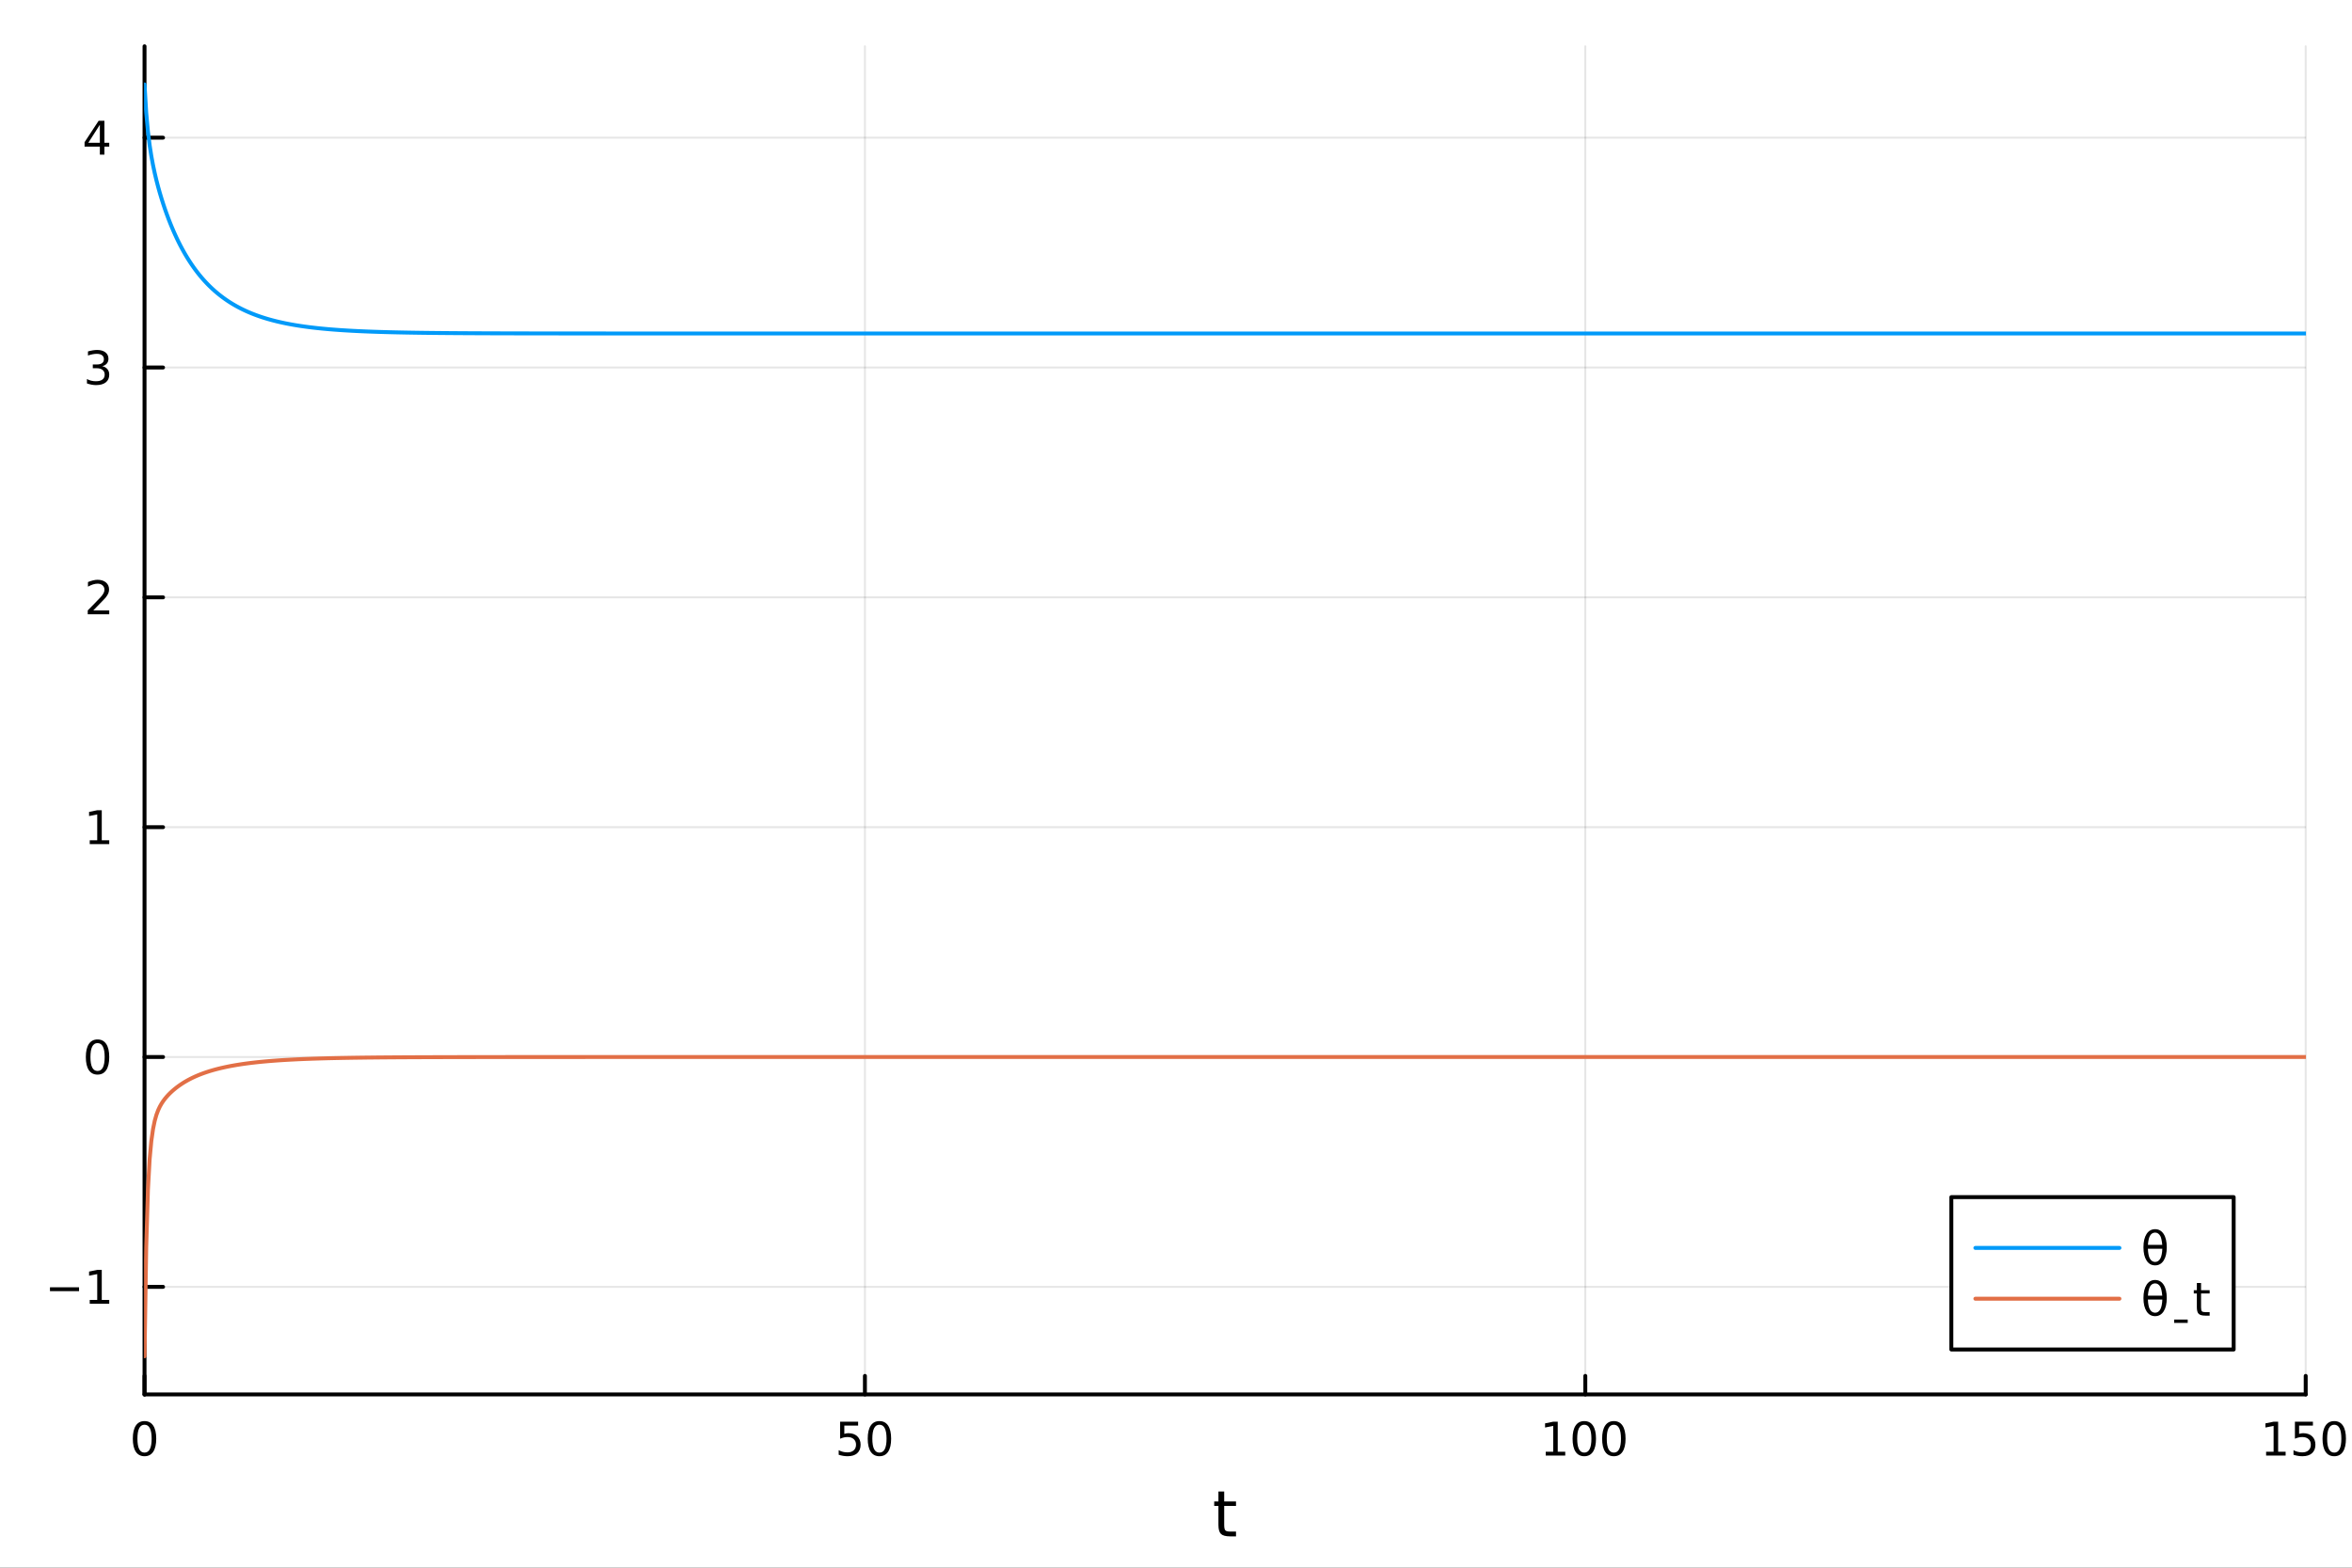 <?xml version="1.0" encoding="utf-8"?>
<svg xmlns="http://www.w3.org/2000/svg" xmlns:xlink="http://www.w3.org/1999/xlink" width="600" height="400" viewBox="0 0 2400 1600">
<rect x="0" y="0" width="2400" height="1600" fill="#333333" stroke="none"/>
<defs>
  <clipPath id="clip890">
    <rect x="0" y="0" width="2400" height="1600"/>
  </clipPath>
</defs>
<path clip-path="url(#clip890)" d="M0 1600 L2400 1600 L2400 0 L0 0  Z" fill="#ffffff" fill-rule="evenodd" fill-opacity="1"/>
<defs>
  <clipPath id="clip891">
    <rect x="480" y="0" width="1681" height="1600"/>
  </clipPath>
</defs>
<path clip-path="url(#clip890)" d="M147.478 1423.18 L2352.76 1423.18 L2352.76 47.244 L147.478 47.244  Z" fill="#ffffff" fill-rule="evenodd" fill-opacity="1"/>
<defs>
  <clipPath id="clip892">
    <rect x="147" y="47" width="2206" height="1377"/>
  </clipPath>
</defs>
<polyline clip-path="url(#clip892)" style="stroke:#000000; stroke-linecap:round; stroke-linejoin:round; stroke-width:2; stroke-opacity:0.1; fill:none" points="147.478,1423.18 147.478,47.244 "/>
<polyline clip-path="url(#clip892)" style="stroke:#000000; stroke-linecap:round; stroke-linejoin:round; stroke-width:2; stroke-opacity:0.1; fill:none" points="882.571,1423.18 882.571,47.244 "/>
<polyline clip-path="url(#clip892)" style="stroke:#000000; stroke-linecap:round; stroke-linejoin:round; stroke-width:2; stroke-opacity:0.1; fill:none" points="1617.66,1423.18 1617.66,47.244 "/>
<polyline clip-path="url(#clip892)" style="stroke:#000000; stroke-linecap:round; stroke-linejoin:round; stroke-width:2; stroke-opacity:0.1; fill:none" points="2352.76,1423.18 2352.76,47.244 "/>
<polyline clip-path="url(#clip892)" style="stroke:#000000; stroke-linecap:round; stroke-linejoin:round; stroke-width:2; stroke-opacity:0.1; fill:none" points="147.478,1313.37 2352.76,1313.37 "/>
<polyline clip-path="url(#clip892)" style="stroke:#000000; stroke-linecap:round; stroke-linejoin:round; stroke-width:2; stroke-opacity:0.1; fill:none" points="147.478,1078.8 2352.76,1078.8 "/>
<polyline clip-path="url(#clip892)" style="stroke:#000000; stroke-linecap:round; stroke-linejoin:round; stroke-width:2; stroke-opacity:0.1; fill:none" points="147.478,844.226 2352.76,844.226 "/>
<polyline clip-path="url(#clip892)" style="stroke:#000000; stroke-linecap:round; stroke-linejoin:round; stroke-width:2; stroke-opacity:0.1; fill:none" points="147.478,609.655 2352.76,609.655 "/>
<polyline clip-path="url(#clip892)" style="stroke:#000000; stroke-linecap:round; stroke-linejoin:round; stroke-width:2; stroke-opacity:0.1; fill:none" points="147.478,375.084 2352.76,375.084 "/>
<polyline clip-path="url(#clip892)" style="stroke:#000000; stroke-linecap:round; stroke-linejoin:round; stroke-width:2; stroke-opacity:0.1; fill:none" points="147.478,140.513 2352.76,140.513 "/>
<polyline clip-path="url(#clip890)" style="stroke:#000000; stroke-linecap:round; stroke-linejoin:round; stroke-width:4; stroke-opacity:1; fill:none" points="147.478,1423.18 2352.76,1423.18 "/>
<polyline clip-path="url(#clip890)" style="stroke:#000000; stroke-linecap:round; stroke-linejoin:round; stroke-width:4; stroke-opacity:1; fill:none" points="147.478,1423.18 147.478,1404.28 "/>
<polyline clip-path="url(#clip890)" style="stroke:#000000; stroke-linecap:round; stroke-linejoin:round; stroke-width:4; stroke-opacity:1; fill:none" points="882.571,1423.18 882.571,1404.28 "/>
<polyline clip-path="url(#clip890)" style="stroke:#000000; stroke-linecap:round; stroke-linejoin:round; stroke-width:4; stroke-opacity:1; fill:none" points="1617.66,1423.18 1617.66,1404.28 "/>
<polyline clip-path="url(#clip890)" style="stroke:#000000; stroke-linecap:round; stroke-linejoin:round; stroke-width:4; stroke-opacity:1; fill:none" points="2352.76,1423.18 2352.76,1404.28 "/>
<path clip-path="url(#clip890)" d="M147.478 1454.1 Q143.867 1454.1 142.038 1457.66 Q140.233 1461.2 140.233 1468.33 Q140.233 1475.44 142.038 1479.01 Q143.867 1482.55 147.478 1482.55 Q151.112 1482.55 152.918 1479.01 Q154.746 1475.44 154.746 1468.33 Q154.746 1461.2 152.918 1457.66 Q151.112 1454.1 147.478 1454.1 M147.478 1450.39 Q153.288 1450.39 156.344 1455 Q159.422 1459.58 159.422 1468.33 Q159.422 1477.06 156.344 1481.67 Q153.288 1486.25 147.478 1486.25 Q141.668 1486.25 138.589 1481.67 Q135.534 1477.06 135.534 1468.33 Q135.534 1459.58 138.589 1455 Q141.668 1450.39 147.478 1450.39 Z" fill="#000000" fill-rule="nonzero" fill-opacity="1" /><path clip-path="url(#clip890)" d="M857.27 1451.02 L875.626 1451.02 L875.626 1454.96 L861.552 1454.96 L861.552 1463.43 Q862.571 1463.08 863.589 1462.92 Q864.608 1462.73 865.626 1462.73 Q871.413 1462.73 874.793 1465.9 Q878.172 1469.08 878.172 1474.49 Q878.172 1480.07 874.7 1483.17 Q871.228 1486.25 864.909 1486.25 Q862.733 1486.25 860.464 1485.88 Q858.219 1485.51 855.811 1484.77 L855.811 1480.07 Q857.895 1481.2 860.117 1481.76 Q862.339 1482.32 864.816 1482.32 Q868.821 1482.32 871.159 1480.21 Q873.497 1478.1 873.497 1474.49 Q873.497 1470.88 871.159 1468.77 Q868.821 1466.67 864.816 1466.67 Q862.941 1466.67 861.066 1467.08 Q859.214 1467.5 857.27 1468.38 L857.27 1451.02 Z" fill="#000000" fill-rule="nonzero" fill-opacity="1" /><path clip-path="url(#clip890)" d="M897.385 1454.1 Q893.774 1454.1 891.946 1457.66 Q890.14 1461.2 890.14 1468.33 Q890.14 1475.44 891.946 1479.01 Q893.774 1482.55 897.385 1482.55 Q901.02 1482.55 902.825 1479.01 Q904.654 1475.44 904.654 1468.33 Q904.654 1461.2 902.825 1457.66 Q901.02 1454.1 897.385 1454.1 M897.385 1450.39 Q903.195 1450.39 906.251 1455 Q909.33 1459.58 909.33 1468.33 Q909.33 1477.06 906.251 1481.67 Q903.195 1486.25 897.385 1486.25 Q891.575 1486.25 888.496 1481.67 Q885.441 1477.06 885.441 1468.33 Q885.441 1459.58 888.496 1455 Q891.575 1450.39 897.385 1450.39 Z" fill="#000000" fill-rule="nonzero" fill-opacity="1" /><path clip-path="url(#clip890)" d="M1577.27 1481.64 L1584.91 1481.64 L1584.91 1455.28 L1576.6 1456.95 L1576.6 1452.69 L1584.86 1451.02 L1589.54 1451.02 L1589.54 1481.64 L1597.18 1481.64 L1597.18 1485.58 L1577.27 1485.58 L1577.27 1481.64 Z" fill="#000000" fill-rule="nonzero" fill-opacity="1" /><path clip-path="url(#clip890)" d="M1616.62 1454.1 Q1613.01 1454.1 1611.18 1457.66 Q1609.38 1461.2 1609.38 1468.33 Q1609.38 1475.44 1611.18 1479.01 Q1613.01 1482.55 1616.62 1482.55 Q1620.26 1482.55 1622.06 1479.01 Q1623.89 1475.44 1623.89 1468.33 Q1623.89 1461.2 1622.06 1457.66 Q1620.26 1454.1 1616.62 1454.1 M1616.62 1450.39 Q1622.43 1450.39 1625.49 1455 Q1628.57 1459.58 1628.57 1468.33 Q1628.57 1477.06 1625.49 1481.67 Q1622.43 1486.25 1616.62 1486.25 Q1610.81 1486.25 1607.73 1481.67 Q1604.68 1477.06 1604.68 1468.33 Q1604.68 1459.58 1607.73 1455 Q1610.81 1450.39 1616.62 1450.39 Z" fill="#000000" fill-rule="nonzero" fill-opacity="1" /><path clip-path="url(#clip890)" d="M1646.78 1454.1 Q1643.17 1454.1 1641.34 1457.66 Q1639.54 1461.2 1639.54 1468.33 Q1639.54 1475.44 1641.34 1479.01 Q1643.17 1482.55 1646.78 1482.55 Q1650.42 1482.55 1652.22 1479.01 Q1654.05 1475.44 1654.05 1468.33 Q1654.05 1461.2 1652.22 1457.66 Q1650.42 1454.1 1646.78 1454.1 M1646.78 1450.39 Q1652.59 1450.39 1655.65 1455 Q1658.73 1459.58 1658.73 1468.33 Q1658.73 1477.06 1655.65 1481.67 Q1652.59 1486.25 1646.78 1486.25 Q1640.97 1486.25 1637.89 1481.67 Q1634.84 1477.06 1634.84 1468.33 Q1634.84 1459.58 1637.89 1455 Q1640.97 1450.39 1646.78 1450.39 Z" fill="#000000" fill-rule="nonzero" fill-opacity="1" /><path clip-path="url(#clip890)" d="M2312.36 1481.64 L2320 1481.64 L2320 1455.28 L2311.69 1456.95 L2311.69 1452.69 L2319.96 1451.02 L2324.63 1451.02 L2324.63 1481.64 L2332.27 1481.64 L2332.27 1485.58 L2312.36 1485.58 L2312.36 1481.64 Z" fill="#000000" fill-rule="nonzero" fill-opacity="1" /><path clip-path="url(#clip890)" d="M2341.76 1451.02 L2360.12 1451.02 L2360.12 1454.96 L2346.04 1454.96 L2346.04 1463.43 Q2347.06 1463.08 2348.08 1462.92 Q2349.1 1462.73 2350.12 1462.73 Q2355.9 1462.73 2359.28 1465.9 Q2362.66 1469.08 2362.66 1474.49 Q2362.66 1480.07 2359.19 1483.17 Q2355.72 1486.25 2349.4 1486.25 Q2347.22 1486.25 2344.96 1485.88 Q2342.71 1485.51 2340.3 1484.77 L2340.3 1480.07 Q2342.39 1481.2 2344.61 1481.76 Q2346.83 1482.32 2349.31 1482.32 Q2353.31 1482.32 2355.65 1480.21 Q2357.99 1478.1 2357.99 1474.49 Q2357.99 1470.88 2355.65 1468.77 Q2353.31 1466.67 2349.31 1466.67 Q2347.43 1466.67 2345.56 1467.08 Q2343.71 1467.5 2341.76 1468.38 L2341.76 1451.02 Z" fill="#000000" fill-rule="nonzero" fill-opacity="1" /><path clip-path="url(#clip890)" d="M2381.88 1454.1 Q2378.27 1454.1 2376.44 1457.66 Q2374.63 1461.2 2374.63 1468.33 Q2374.63 1475.44 2376.44 1479.01 Q2378.27 1482.55 2381.88 1482.55 Q2385.51 1482.55 2387.32 1479.01 Q2389.14 1475.44 2389.14 1468.33 Q2389.14 1461.2 2387.32 1457.66 Q2385.51 1454.1 2381.88 1454.1 M2381.88 1450.39 Q2387.69 1450.39 2390.74 1455 Q2393.82 1459.58 2393.82 1468.33 Q2393.82 1477.06 2390.74 1481.67 Q2387.69 1486.25 2381.88 1486.25 Q2376.07 1486.25 2372.99 1481.67 Q2369.93 1477.06 2369.93 1468.33 Q2369.93 1459.58 2372.99 1455 Q2376.07 1450.39 2381.88 1450.39 Z" fill="#000000" fill-rule="nonzero" fill-opacity="1" /><path clip-path="url(#clip890)" d="M1249.18 1522.27 L1249.18 1532.4 L1261.24 1532.4 L1261.24 1536.95 L1249.18 1536.95 L1249.18 1556.3 Q1249.18 1560.66 1250.36 1561.9 Q1251.57 1563.14 1255.23 1563.14 L1261.24 1563.14 L1261.24 1568.04 L1255.23 1568.04 Q1248.45 1568.04 1245.87 1565.53 Q1243.29 1562.98 1243.29 1556.3 L1243.29 1536.95 L1238.99 1536.95 L1238.99 1532.4 L1243.29 1532.4 L1243.29 1522.27 L1249.18 1522.27 Z" fill="#000000" fill-rule="nonzero" fill-opacity="1" /><polyline clip-path="url(#clip890)" style="stroke:#000000; stroke-linecap:round; stroke-linejoin:round; stroke-width:4; stroke-opacity:1; fill:none" points="147.478,1423.18 147.478,47.244 "/>
<polyline clip-path="url(#clip890)" style="stroke:#000000; stroke-linecap:round; stroke-linejoin:round; stroke-width:4; stroke-opacity:1; fill:none" points="147.478,1313.37 166.376,1313.37 "/>
<polyline clip-path="url(#clip890)" style="stroke:#000000; stroke-linecap:round; stroke-linejoin:round; stroke-width:4; stroke-opacity:1; fill:none" points="147.478,1078.8 166.376,1078.8 "/>
<polyline clip-path="url(#clip890)" style="stroke:#000000; stroke-linecap:round; stroke-linejoin:round; stroke-width:4; stroke-opacity:1; fill:none" points="147.478,844.226 166.376,844.226 "/>
<polyline clip-path="url(#clip890)" style="stroke:#000000; stroke-linecap:round; stroke-linejoin:round; stroke-width:4; stroke-opacity:1; fill:none" points="147.478,609.655 166.376,609.655 "/>
<polyline clip-path="url(#clip890)" style="stroke:#000000; stroke-linecap:round; stroke-linejoin:round; stroke-width:4; stroke-opacity:1; fill:none" points="147.478,375.084 166.376,375.084 "/>
<polyline clip-path="url(#clip890)" style="stroke:#000000; stroke-linecap:round; stroke-linejoin:round; stroke-width:4; stroke-opacity:1; fill:none" points="147.478,140.513 166.376,140.513 "/>
<path clip-path="url(#clip890)" d="M50.992 1313.82 L80.668 1313.82 L80.668 1317.76 L50.992 1317.76 L50.992 1313.82 Z" fill="#000000" fill-rule="nonzero" fill-opacity="1" /><path clip-path="url(#clip890)" d="M91.571 1326.71 L99.21 1326.71 L99.21 1300.35 L90.899 1302.01 L90.899 1297.76 L99.163 1296.09 L103.839 1296.09 L103.839 1326.71 L111.478 1326.71 L111.478 1330.65 L91.571 1330.65 L91.571 1326.71 Z" fill="#000000" fill-rule="nonzero" fill-opacity="1" /><path clip-path="url(#clip890)" d="M99.534 1064.6 Q95.922 1064.6 94.094 1068.16 Q92.288 1071.7 92.288 1078.83 Q92.288 1085.94 94.094 1089.5 Q95.922 1093.05 99.534 1093.05 Q103.168 1093.05 104.973 1089.5 Q106.802 1085.94 106.802 1078.83 Q106.802 1071.7 104.973 1068.16 Q103.168 1064.6 99.534 1064.6 M99.534 1060.89 Q105.344 1060.89 108.399 1065.5 Q111.478 1070.08 111.478 1078.83 Q111.478 1087.56 108.399 1092.17 Q105.344 1096.75 99.534 1096.75 Q93.723 1096.75 90.645 1092.17 Q87.589 1087.56 87.589 1078.83 Q87.589 1070.08 90.645 1065.5 Q93.723 1060.89 99.534 1060.89 Z" fill="#000000" fill-rule="nonzero" fill-opacity="1" /><path clip-path="url(#clip890)" d="M91.571 857.571 L99.21 857.571 L99.21 831.206 L90.899 832.872 L90.899 828.613 L99.163 826.946 L103.839 826.946 L103.839 857.571 L111.478 857.571 L111.478 861.506 L91.571 861.506 L91.571 857.571 Z" fill="#000000" fill-rule="nonzero" fill-opacity="1" /><path clip-path="url(#clip890)" d="M95.159 623 L111.478 623 L111.478 626.935 L89.534 626.935 L89.534 623 Q92.196 620.245 96.779 615.616 Q101.385 610.963 102.566 609.621 Q104.811 607.097 105.691 605.361 Q106.594 603.602 106.594 601.912 Q106.594 599.158 104.649 597.422 Q102.728 595.685 99.626 595.685 Q97.427 595.685 94.973 596.449 Q92.543 597.213 89.765 598.764 L89.765 594.042 Q92.589 592.908 95.043 592.329 Q97.496 591.75 99.534 591.75 Q104.904 591.75 108.098 594.435 Q111.293 597.121 111.293 601.611 Q111.293 603.741 110.483 605.662 Q109.696 607.56 107.589 610.153 Q107.01 610.824 103.909 614.042 Q100.807 617.236 95.159 623 Z" fill="#000000" fill-rule="nonzero" fill-opacity="1" /><path clip-path="url(#clip890)" d="M104.348 373.73 Q107.705 374.448 109.58 376.716 Q111.478 378.985 111.478 382.318 Q111.478 387.434 107.959 390.235 Q104.441 393.035 97.96 393.035 Q95.784 393.035 93.469 392.596 Q91.177 392.179 88.723 391.322 L88.723 386.809 Q90.668 387.943 92.983 388.522 Q95.297 389.1 97.821 389.1 Q102.219 389.1 104.51 387.364 Q106.825 385.628 106.825 382.318 Q106.825 379.262 104.672 377.549 Q102.543 375.813 98.723 375.813 L94.696 375.813 L94.696 371.971 L98.909 371.971 Q102.358 371.971 104.186 370.605 Q106.015 369.216 106.015 366.624 Q106.015 363.962 104.117 362.549 Q102.242 361.114 98.723 361.114 Q96.802 361.114 94.603 361.531 Q92.404 361.948 89.765 362.827 L89.765 358.661 Q92.427 357.92 94.742 357.55 Q97.08 357.179 99.14 357.179 Q104.464 357.179 107.566 359.61 Q110.668 362.017 110.668 366.137 Q110.668 369.008 109.024 370.999 Q107.381 372.966 104.348 373.73 Z" fill="#000000" fill-rule="nonzero" fill-opacity="1" /><path clip-path="url(#clip890)" d="M101.895 127.307 L90.089 145.756 L101.895 145.756 L101.895 127.307 M100.668 123.233 L106.547 123.233 L106.547 145.756 L111.478 145.756 L111.478 149.645 L106.547 149.645 L106.547 157.793 L101.895 157.793 L101.895 149.645 L86.293 149.645 L86.293 145.131 L100.668 123.233 Z" fill="#000000" fill-rule="nonzero" fill-opacity="1" /><polyline clip-path="url(#clip892)" style="stroke:#009af9; stroke-linecap:round; stroke-linejoin:round; stroke-width:4; stroke-opacity:1; fill:none" points="147.478,86.186 149.216,115.066 150.954,134.157 152.691,148.166 154.429,159.304 156.167,168.655 157.905,176.81 159.643,184.12 161.38,190.801 163.118,196.993 164.856,202.787 166.594,208.246 168.332,213.414 170.069,218.323 171.807,222.997 173.545,227.455 175.283,231.712 177.021,235.783 178.758,239.677 180.496,243.406 182.234,246.977 183.972,250.401 185.71,253.684 187.447,256.833 189.185,259.855 190.923,262.757 192.661,265.544 194.399,268.22 196.137,270.792 197.874,273.265 199.612,275.643 201.35,277.929 203.088,280.129 204.826,282.246 206.563,284.283 208.301,286.244 210.039,288.133 211.777,289.952 213.515,291.704 215.252,293.391 216.99,295.018 218.728,296.585 220.466,298.096 222.204,299.552 223.941,300.956 225.679,302.31 227.417,303.616 229.155,304.875 230.893,306.09 232.63,307.262 234.368,308.392 236.106,309.483 237.844,310.535 239.582,311.551 241.32,312.531 243.057,313.477 244.795,314.39 246.533,315.272 248.271,316.122 250.009,316.944 251.746,317.737 253.484,318.502 255.222,319.242 256.96,319.956 258.698,320.645 260.435,321.311 262.173,321.953 263.911,322.574 265.649,323.174 267.387,323.753 269.124,324.312 270.862,324.852 272.6,325.374 274.338,325.879 276.076,326.365 277.813,326.836 279.551,327.29 281.289,327.729 283.027,328.153 284.765,328.563 286.503,328.959 288.24,329.341 289.978,329.711 291.716,330.068 293.454,330.413 295.192,330.746 296.929,331.068 298.667,331.379 300.405,331.68 302.143,331.97 303.881,332.251 305.618,332.522 307.356,332.784 309.094,333.038 310.832,333.283 312.57,333.519 314.307,333.748 316.045,333.968 317.783,334.182 319.521,334.388 321.259,334.588 322.996,334.781 324.734,334.967 326.472,335.147 328.21,335.321 329.948,335.489 331.686,335.651 333.423,335.808 335.161,335.96 336.899,336.107 338.637,336.248 340.375,336.386 342.112,336.518 343.85,336.646 345.588,336.77 347.326,336.889 349.064,337.005 350.801,337.116 352.539,337.224 354.277,337.329 356.015,337.43 357.753,337.527 359.49,337.621 361.228,337.713 362.966,337.801 364.704,337.886 366.442,337.968 368.179,338.047 369.917,338.124 371.655,338.198 373.393,338.27 375.131,338.34 376.869,338.407 378.606,338.472 380.344,338.534 382.082,338.595 383.82,338.653 385.558,338.71 387.295,338.765 389.033,338.818 390.771,338.869 392.509,338.918 394.247,338.966 395.984,339.012 397.722,339.057 399.46,339.1 401.198,339.142 402.936,339.182 404.673,339.221 406.411,339.259 408.149,339.295 409.887,339.33 411.625,339.364 413.362,339.397 415.1,339.429 416.838,339.46 418.576,339.489 420.314,339.518 422.052,339.546 423.789,339.573 425.527,339.599 427.265,339.624 429.003,339.648 430.741,339.671 432.478,339.694 434.216,339.716 435.954,339.737 437.692,339.758 439.43,339.777 441.167,339.797 442.905,339.815 444.643,339.833 446.381,339.85 448.119,339.867 449.856,339.883 451.594,339.898 453.332,339.914 455.07,339.928 456.808,339.942 458.545,339.956 460.283,339.969 462.021,339.982 463.759,339.994 465.497,340.006 467.235,340.017 468.972,340.029 470.71,340.039 472.448,340.05 474.186,340.06 475.924,340.07 477.661,340.079 479.399,340.088 481.137,340.097 482.875,340.105 484.613,340.113 486.35,340.121 488.088,340.129 489.826,340.136 491.564,340.144 493.302,340.15 495.039,340.157 496.777,340.164 498.515,340.17 500.253,340.176 501.991,340.182 503.728,340.187 505.466,340.193 507.204,340.198 508.942,340.203 510.68,340.208 512.418,340.213 514.155,340.218 515.893,340.222 517.631,340.226 519.369,340.23 521.107,340.234 522.844,340.238 524.582,340.242 526.32,340.246 528.058,340.249 529.796,340.253 531.533,340.256 533.271,340.259 535.009,340.262 536.747,340.265 538.485,340.268 540.222,340.271 541.96,340.273 543.698,340.276 545.436,340.279 547.174,340.281 548.911,340.283 550.649,340.286 552.387,340.288 554.125,340.29 555.863,340.292 557.601,340.294 559.338,340.296 561.076,340.298 562.814,340.299 564.552,340.301 566.29,340.303 568.027,340.304 569.765,340.306 571.503,340.308 573.241,340.309 574.979,340.31 576.716,340.312 578.454,340.313 580.192,340.314 581.93,340.316 583.668,340.317 585.405,340.318 587.143,340.319 588.881,340.32 590.619,340.321 592.357,340.322 594.094,340.323 595.832,340.324 597.57,340.325 599.308,340.326 601.046,340.327 602.784,340.327 604.521,340.328 606.259,340.329 607.997,340.33 609.735,340.33 611.473,340.331 613.21,340.332 614.948,340.333 616.686,340.333 618.424,340.334 620.162,340.334 621.899,340.335 623.637,340.335 625.375,340.336 627.113,340.336 628.851,340.337 630.588,340.337 632.326,340.338 634.064,340.338 635.802,340.339 637.54,340.339 639.277,340.34 641.015,340.34 642.753,340.34 644.491,340.341 646.229,340.341 647.967,340.341 649.704,340.342 651.442,340.342 653.18,340.342 654.918,340.343 656.656,340.343 658.393,340.343 660.131,340.343 661.869,340.344 663.607,340.344 665.345,340.344 667.082,340.344 668.82,340.345 670.558,340.345 672.296,340.345 674.034,340.345 675.771,340.346 677.509,340.346 679.247,340.346 680.985,340.346 682.723,340.346 684.46,340.346 686.198,340.347 687.936,340.347 689.674,340.347 691.412,340.347 693.15,340.347 694.887,340.347 696.625,340.347 698.363,340.348 700.101,340.348 701.839,340.348 703.576,340.348 705.314,340.348 707.052,340.348 708.79,340.348 710.528,340.348 712.265,340.348 714.003,340.349 715.741,340.349 717.479,340.349 719.217,340.349 720.954,340.349 722.692,340.349 724.43,340.349 726.168,340.349 727.906,340.349 729.643,340.349 731.381,340.349 733.119,340.349 734.857,340.349 736.595,340.35 738.333,340.35 740.07,340.35 741.808,340.35 743.546,340.35 745.284,340.35 747.022,340.35 748.759,340.35 750.497,340.35 752.235,340.35 753.973,340.35 755.711,340.35 757.448,340.35 759.186,340.35 760.924,340.35 762.662,340.35 764.4,340.35 766.137,340.35 767.875,340.35 769.613,340.35 771.351,340.35 773.089,340.35 774.826,340.35 776.564,340.35 778.302,340.35 780.04,340.35 781.778,340.35 783.516,340.351 785.253,340.351 786.991,340.351 788.729,340.351 790.467,340.351 792.205,340.351 793.942,340.351 795.68,340.351 797.418,340.351 799.156,340.351 800.894,340.351 802.631,340.351 804.369,340.351 806.107,340.351 807.845,340.351 809.583,340.351 811.32,340.351 813.058,340.351 814.796,340.351 816.534,340.351 818.272,340.351 820.009,340.351 821.747,340.351 823.485,340.351 825.223,340.351 826.961,340.351 828.699,340.351 830.436,340.351 832.174,340.351 833.912,340.351 835.65,340.351 837.388,340.351 839.125,340.351 840.863,340.351 842.601,340.351 844.339,340.351 846.077,340.351 847.814,340.351 849.552,340.351 851.29,340.351 853.028,340.351 854.766,340.351 856.503,340.351 858.241,340.351 859.979,340.351 861.717,340.351 863.455,340.351 865.192,340.351 866.93,340.351 868.668,340.351 870.406,340.351 872.144,340.351 873.882,340.351 875.619,340.351 877.357,340.351 879.095,340.351 880.833,340.351 882.571,340.351 884.308,340.351 886.046,340.351 887.784,340.351 889.522,340.351 891.26,340.351 892.997,340.351 894.735,340.351 896.473,340.351 898.211,340.351 899.949,340.351 901.686,340.351 903.424,340.351 905.162,340.351 906.9,340.351 908.638,340.351 910.376,340.351 912.113,340.351 913.851,340.351 915.589,340.351 917.327,340.351 919.065,340.351 920.802,340.351 922.54,340.351 924.278,340.351 926.016,340.351 927.754,340.351 929.491,340.351 931.229,340.351 932.967,340.351 934.705,340.351 936.443,340.351 938.18,340.351 939.918,340.351 941.656,340.351 943.394,340.351 945.132,340.351 946.869,340.351 948.607,340.351 950.345,340.351 952.083,340.351 953.821,340.351 955.559,340.351 957.296,340.351 959.034,340.351 960.772,340.351 962.51,340.351 964.248,340.351 965.985,340.351 967.723,340.351 969.461,340.351 971.199,340.351 972.937,340.351 974.674,340.351 976.412,340.351 978.15,340.351 979.888,340.351 981.626,340.351 983.363,340.351 985.101,340.351 986.839,340.351 988.577,340.351 990.315,340.351 992.052,340.351 993.79,340.351 995.528,340.351 997.266,340.351 999.004,340.351 1000.74,340.351 1002.48,340.351 1004.22,340.351 1005.95,340.351 1007.69,340.351 1009.43,340.351 1011.17,340.351 1012.91,340.351 1014.64,340.351 1016.38,340.351 1018.12,340.351 1019.86,340.351 1021.6,340.351 1023.33,340.351 1025.07,340.351 1026.81,340.351 1028.55,340.351 1030.28,340.351 1032.02,340.351 1033.76,340.351 1035.5,340.351 1037.24,340.351 1038.97,340.351 1040.71,340.351 1042.45,340.351 1044.19,340.351 1045.92,340.351 1047.66,340.351 1049.4,340.351 1051.14,340.351 1052.88,340.351 1054.61,340.351 1056.35,340.351 1058.09,340.351 1059.83,340.351 1061.56,340.351 1063.3,340.351 1065.04,340.351 1066.78,340.351 1068.52,340.351 1070.25,340.351 1071.99,340.351 1073.73,340.351 1075.47,340.351 1077.21,340.351 1078.94,340.351 1080.68,340.351 1082.42,340.351 1084.16,340.351 1085.89,340.351 1087.63,340.351 1089.37,340.351 1091.11,340.351 1092.85,340.351 1094.58,340.351 1096.32,340.351 1098.06,340.351 1099.8,340.351 1101.53,340.351 1103.27,340.351 1105.01,340.351 1106.75,340.351 1108.49,340.351 1110.22,340.351 1111.96,340.351 1113.7,340.351 1115.44,340.351 1117.17,340.351 1118.91,340.351 1120.65,340.351 1122.39,340.351 1124.13,340.351 1125.86,340.351 1127.6,340.351 1129.34,340.351 1131.08,340.351 1132.81,340.351 1134.55,340.351 1136.29,340.351 1138.03,340.351 1139.77,340.351 1141.5,340.351 1143.24,340.351 1144.98,340.351 1146.72,340.351 1148.46,340.351 1150.19,340.351 1151.93,340.351 1153.67,340.351 1155.41,340.351 1157.14,340.351 1158.88,340.351 1160.62,340.351 1162.36,340.351 1164.1,340.351 1165.83,340.351 1167.57,340.351 1169.31,340.351 1171.05,340.351 1172.78,340.351 1174.52,340.351 1176.26,340.351 1178,340.351 1179.74,340.351 1181.47,340.351 1183.21,340.351 1184.95,340.351 1186.69,340.351 1188.42,340.351 1190.16,340.351 1191.9,340.351 1193.64,340.351 1195.38,340.351 1197.11,340.351 1198.85,340.351 1200.59,340.351 1202.33,340.351 1204.07,340.351 1205.8,340.351 1207.54,340.351 1209.28,340.351 1211.02,340.351 1212.75,340.351 1214.49,340.351 1216.23,340.351 1217.97,340.351 1219.71,340.351 1221.44,340.351 1223.18,340.351 1224.92,340.351 1226.66,340.351 1228.39,340.351 1230.13,340.351 1231.87,340.351 1233.61,340.351 1235.35,340.351 1237.08,340.351 1238.82,340.351 1240.56,340.351 1242.3,340.351 1244.03,340.351 1245.77,340.351 1247.51,340.351 1249.25,340.351 1250.99,340.351 1252.72,340.351 1254.46,340.351 1256.2,340.351 1257.94,340.351 1259.67,340.351 1261.41,340.351 1263.15,340.351 1264.89,340.351 1266.63,340.351 1268.36,340.351 1270.1,340.351 1271.84,340.351 1273.58,340.351 1275.32,340.351 1277.05,340.351 1278.79,340.351 1280.53,340.351 1282.27,340.351 1284,340.351 1285.74,340.351 1287.48,340.351 1289.22,340.351 1290.96,340.351 1292.69,340.351 1294.43,340.351 1296.17,340.351 1297.91,340.351 1299.64,340.351 1301.38,340.351 1303.12,340.351 1304.86,340.351 1306.6,340.351 1308.33,340.351 1310.07,340.351 1311.81,340.351 1313.55,340.351 1315.28,340.351 1317.02,340.351 1318.76,340.351 1320.5,340.351 1322.24,340.351 1323.97,340.351 1325.71,340.351 1327.45,340.351 1329.19,340.351 1330.92,340.351 1332.66,340.351 1334.4,340.351 1336.14,340.351 1337.88,340.351 1339.61,340.351 1341.35,340.351 1343.09,340.351 1344.83,340.351 1346.57,340.351 1348.3,340.351 1350.04,340.351 1351.78,340.351 1353.52,340.351 1355.25,340.351 1356.99,340.351 1358.73,340.351 1360.47,340.351 1362.21,340.351 1363.94,340.351 1365.68,340.351 1367.42,340.351 1369.16,340.351 1370.89,340.351 1372.63,340.351 1374.37,340.351 1376.11,340.351 1377.85,340.351 1379.58,340.351 1381.32,340.351 1383.06,340.351 1384.8,340.351 1386.53,340.351 1388.27,340.351 1390.01,340.351 1391.75,340.351 1393.49,340.351 1395.22,340.351 1396.96,340.351 1398.7,340.351 1400.44,340.351 1402.18,340.351 1403.91,340.351 1405.65,340.351 1407.39,340.351 1409.13,340.351 1410.86,340.351 1412.6,340.351 1414.34,340.351 1416.08,340.351 1417.82,340.351 1419.55,340.351 1421.29,340.351 1423.03,340.351 1424.77,340.351 1426.5,340.351 1428.24,340.351 1429.98,340.351 1431.72,340.351 1433.46,340.351 1435.19,340.351 1436.93,340.351 1438.67,340.351 1440.41,340.351 1442.14,340.351 1443.88,340.351 1445.62,340.351 1447.36,340.351 1449.1,340.351 1450.83,340.351 1452.57,340.351 1454.31,340.351 1456.05,340.351 1457.78,340.351 1459.52,340.351 1461.26,340.351 1463,340.351 1464.74,340.351 1466.47,340.351 1468.21,340.351 1469.95,340.351 1471.69,340.351 1473.43,340.351 1475.16,340.351 1476.9,340.351 1478.64,340.351 1480.38,340.351 1482.11,340.351 1483.85,340.351 1485.59,340.351 1487.33,340.351 1489.07,340.351 1490.8,340.351 1492.54,340.351 1494.28,340.351 1496.02,340.351 1497.75,340.351 1499.49,340.351 1501.23,340.351 1502.97,340.351 1504.71,340.351 1506.44,340.351 1508.18,340.351 1509.92,340.351 1511.66,340.351 1513.39,340.351 1515.13,340.351 1516.87,340.351 1518.61,340.351 1520.35,340.351 1522.08,340.351 1523.82,340.351 1525.56,340.351 1527.3,340.351 1529.04,340.351 1530.77,340.351 1532.51,340.351 1534.25,340.351 1535.99,340.351 1537.72,340.351 1539.46,340.351 1541.2,340.351 1542.94,340.351 1544.68,340.351 1546.41,340.351 1548.15,340.351 1549.89,340.351 1551.63,340.351 1553.36,340.351 1555.1,340.351 1556.84,340.351 1558.58,340.351 1560.32,340.351 1562.05,340.351 1563.79,340.351 1565.53,340.351 1567.27,340.351 1569,340.351 1570.74,340.351 1572.48,340.351 1574.22,340.351 1575.96,340.351 1577.69,340.351 1579.43,340.351 1581.17,340.351 1582.91,340.351 1584.64,340.351 1586.38,340.351 1588.12,340.351 1589.86,340.351 1591.6,340.351 1593.33,340.351 1595.07,340.351 1596.81,340.351 1598.55,340.351 1600.29,340.351 1602.02,340.351 1603.76,340.351 1605.5,340.351 1607.24,340.351 1608.97,340.351 1610.71,340.351 1612.45,340.351 1614.19,340.351 1615.93,340.351 1617.66,340.351 1619.4,340.351 1621.14,340.351 1622.88,340.351 1624.61,340.351 1626.35,340.351 1628.09,340.351 1629.83,340.351 1631.57,340.351 1633.3,340.351 1635.04,340.351 1636.78,340.351 1638.52,340.351 1640.25,340.351 1641.99,340.351 1643.73,340.351 1645.47,340.351 1647.21,340.351 1648.94,340.351 1650.68,340.351 1652.42,340.351 1654.16,340.351 1655.9,340.351 1657.63,340.351 1659.37,340.351 1661.11,340.351 1662.85,340.351 1664.58,340.351 1666.32,340.351 1668.06,340.351 1669.8,340.351 1671.54,340.351 1673.27,340.351 1675.01,340.351 1676.75,340.351 1678.49,340.351 1680.22,340.351 1681.96,340.351 1683.7,340.351 1685.44,340.351 1687.18,340.351 1688.91,340.351 1690.65,340.351 1692.39,340.351 1694.13,340.351 1695.86,340.351 1697.6,340.351 1699.34,340.351 1701.08,340.351 1702.82,340.351 1704.55,340.351 1706.29,340.351 1708.03,340.351 1709.77,340.351 1711.5,340.351 1713.24,340.351 1714.98,340.351 1716.72,340.351 1718.46,340.351 1720.19,340.351 1721.93,340.351 1723.67,340.351 1725.41,340.351 1727.15,340.351 1728.88,340.351 1730.62,340.351 1732.36,340.351 1734.1,340.351 1735.83,340.351 1737.57,340.351 1739.31,340.351 1741.05,340.351 1742.79,340.351 1744.52,340.351 1746.26,340.351 1748,340.351 1749.74,340.351 1751.47,340.351 1753.21,340.351 1754.95,340.351 1756.69,340.351 1758.43,340.351 1760.16,340.351 1761.9,340.351 1763.64,340.351 1765.38,340.351 1767.11,340.351 1768.85,340.351 1770.59,340.351 1772.33,340.351 1774.07,340.351 1775.8,340.351 1777.54,340.351 1779.28,340.351 1781.02,340.351 1782.75,340.351 1784.49,340.351 1786.23,340.351 1787.97,340.351 1789.71,340.351 1791.44,340.351 1793.18,340.351 1794.92,340.351 1796.66,340.351 1798.4,340.351 1800.13,340.351 1801.87,340.351 1803.61,340.351 1805.35,340.351 1807.08,340.351 1808.82,340.351 1810.56,340.351 1812.3,340.351 1814.04,340.351 1815.77,340.351 1817.51,340.351 1819.25,340.351 1820.99,340.351 1822.72,340.351 1824.46,340.351 1826.2,340.351 1827.94,340.351 1829.68,340.351 1831.41,340.351 1833.15,340.351 1834.89,340.351 1836.63,340.351 1838.36,340.351 1840.1,340.351 1841.84,340.351 1843.58,340.351 1845.32,340.351 1847.05,340.351 1848.79,340.351 1850.53,340.351 1852.27,340.351 1854.01,340.351 1855.74,340.351 1857.48,340.351 1859.22,340.351 1860.96,340.351 1862.69,340.351 1864.43,340.351 1866.17,340.351 1867.91,340.351 1869.65,340.351 1871.38,340.351 1873.12,340.351 1874.86,340.351 1876.6,340.351 1878.33,340.351 1880.07,340.351 1881.81,340.351 1883.55,340.351 1885.29,340.351 1887.02,340.351 1888.76,340.351 1890.5,340.351 1892.24,340.351 1893.97,340.351 1895.71,340.351 1897.45,340.351 1899.19,340.351 1900.93,340.351 1902.66,340.351 1904.4,340.351 1906.14,340.351 1907.88,340.351 1909.61,340.351 1911.35,340.351 1913.09,340.351 1914.83,340.351 1916.57,340.351 1918.3,340.351 1920.04,340.351 1921.78,340.351 1923.52,340.351 1925.26,340.351 1926.99,340.351 1928.73,340.351 1930.47,340.351 1932.21,340.351 1933.94,340.351 1935.68,340.351 1937.42,340.351 1939.16,340.351 1940.9,340.351 1942.63,340.351 1944.37,340.351 1946.11,340.351 1947.85,340.351 1949.58,340.351 1951.32,340.351 1953.06,340.351 1954.8,340.351 1956.54,340.351 1958.27,340.351 1960.01,340.351 1961.75,340.351 1963.49,340.351 1965.22,340.351 1966.96,340.351 1968.7,340.351 1970.44,340.351 1972.18,340.351 1973.91,340.351 1975.65,340.351 1977.39,340.351 1979.13,340.351 1980.87,340.351 1982.6,340.351 1984.34,340.351 1986.08,340.351 1987.82,340.351 1989.55,340.351 1991.29,340.351 1993.03,340.351 1994.77,340.351 1996.51,340.351 1998.24,340.351 1999.98,340.351 2001.72,340.351 2003.46,340.351 2005.19,340.351 2006.93,340.351 2008.67,340.351 2010.41,340.351 2012.15,340.351 2013.88,340.351 2015.62,340.351 2017.36,340.351 2019.1,340.351 2020.83,340.351 2022.57,340.351 2024.31,340.351 2026.05,340.351 2027.79,340.351 2029.52,340.351 2031.26,340.351 2033,340.351 2034.74,340.351 2036.47,340.351 2038.21,340.351 2039.95,340.351 2041.69,340.351 2043.43,340.351 2045.16,340.351 2046.9,340.351 2048.64,340.351 2050.38,340.351 2052.12,340.351 2053.85,340.351 2055.59,340.351 2057.33,340.351 2059.07,340.351 2060.8,340.351 2062.54,340.351 2064.28,340.351 2066.02,340.351 2067.76,340.351 2069.49,340.351 2071.23,340.351 2072.97,340.351 2074.71,340.351 2076.44,340.351 2078.18,340.351 2079.92,340.351 2081.66,340.351 2083.4,340.351 2085.13,340.351 2086.87,340.351 2088.61,340.351 2090.35,340.351 2092.08,340.351 2093.82,340.351 2095.56,340.351 2097.3,340.351 2099.04,340.351 2100.77,340.351 2102.51,340.351 2104.25,340.351 2105.99,340.351 2107.73,340.351 2109.46,340.351 2111.2,340.351 2112.94,340.351 2114.68,340.351 2116.41,340.351 2118.15,340.351 2119.89,340.351 2121.63,340.351 2123.37,340.351 2125.1,340.351 2126.84,340.351 2128.58,340.351 2130.32,340.351 2132.05,340.351 2133.79,340.351 2135.53,340.351 2137.27,340.351 2139.01,340.351 2140.74,340.351 2142.48,340.351 2144.22,340.351 2145.96,340.351 2147.69,340.351 2149.43,340.351 2151.17,340.351 2152.91,340.351 2154.65,340.351 2156.38,340.351 2158.12,340.351 2159.86,340.351 2161.6,340.351 2163.33,340.351 2165.07,340.351 2166.81,340.351 2168.55,340.351 2170.29,340.351 2172.02,340.351 2173.76,340.351 2175.5,340.351 2177.24,340.351 2178.98,340.351 2180.71,340.351 2182.45,340.351 2184.19,340.351 2185.93,340.351 2187.66,340.351 2189.4,340.351 2191.14,340.351 2192.88,340.351 2194.62,340.351 2196.35,340.351 2198.09,340.351 2199.83,340.351 2201.57,340.351 2203.3,340.351 2205.04,340.351 2206.78,340.351 2208.52,340.351 2210.26,340.351 2211.99,340.351 2213.73,340.351 2215.47,340.351 2217.21,340.351 2218.94,340.351 2220.68,340.351 2222.42,340.351 2224.16,340.351 2225.9,340.351 2227.63,340.351 2229.37,340.351 2231.11,340.351 2232.85,340.351 2234.58,340.351 2236.32,340.351 2238.06,340.351 2239.8,340.351 2241.54,340.351 2243.27,340.351 2245.01,340.351 2246.75,340.351 2248.49,340.351 2250.23,340.351 2251.96,340.351 2253.7,340.351 2255.44,340.351 2257.18,340.351 2258.91,340.351 2260.65,340.351 2262.39,340.351 2264.13,340.351 2265.87,340.351 2267.6,340.351 2269.34,340.351 2271.08,340.351 2272.82,340.351 2274.55,340.351 2276.29,340.351 2278.03,340.351 2279.77,340.351 2281.51,340.351 2283.24,340.351 2284.98,340.351 2286.72,340.351 2288.46,340.351 2290.19,340.351 2291.93,340.351 2293.67,340.351 2295.41,340.351 2297.15,340.351 2298.88,340.351 2300.62,340.351 2302.36,340.351 2304.1,340.351 2305.84,340.351 2307.57,340.351 2309.31,340.351 2311.05,340.351 2312.79,340.351 2314.52,340.351 2316.26,340.351 2318,340.351 2319.74,340.351 2321.48,340.351 2323.21,340.351 2324.95,340.351 2326.69,340.351 2328.43,340.351 2330.16,340.351 2331.9,340.351 2333.64,340.351 2335.38,340.351 2337.12,340.351 2338.85,340.351 2340.59,340.351 2342.33,340.351 2344.07,340.351 2345.8,340.351 2347.54,340.351 2349.28,340.351 2351.02,340.351 2352.76,340.351 "/>
<polyline clip-path="url(#clip892)" style="stroke:#e26f46; stroke-linecap:round; stroke-linejoin:round; stroke-width:4; stroke-opacity:1; fill:none" points="147.478,1384.24 149.216,1272.68 150.954,1214.41 152.691,1183.12 154.429,1164.39 156.167,1152.23 157.905,1143.84 159.643,1137.74 161.38,1133.09 163.118,1129.39 164.856,1126.33 166.594,1123.7 168.332,1121.38 170.069,1119.3 171.807,1117.4 173.545,1115.64 175.283,1114.01 177.021,1112.47 178.758,1111.03 180.496,1109.67 182.234,1108.38 183.972,1107.16 185.71,1106 187.447,1104.89 189.185,1103.85 190.923,1102.85 192.661,1101.9 194.399,1100.99 196.137,1100.13 197.874,1099.31 199.612,1098.52 201.35,1097.77 203.088,1097.05 204.826,1096.36 206.563,1095.71 208.301,1095.08 210.039,1094.47 211.777,1093.9 213.515,1093.34 215.252,1092.81 216.99,1092.3 218.728,1091.81 220.466,1091.34 222.204,1090.89 223.941,1090.46 225.679,1090.04 227.417,1089.65 229.155,1089.26 230.893,1088.89 232.63,1088.53 234.368,1088.19 236.106,1087.86 237.844,1087.54 239.582,1087.24 241.32,1086.94 243.057,1086.66 244.795,1086.39 246.533,1086.12 248.271,1085.87 250.009,1085.62 251.746,1085.39 253.484,1085.16 255.222,1084.94 256.96,1084.73 258.698,1084.53 260.435,1084.33 262.173,1084.14 263.911,1083.96 265.649,1083.78 267.387,1083.61 269.124,1083.45 270.862,1083.29 272.6,1083.14 274.338,1082.99 276.076,1082.85 277.813,1082.71 279.551,1082.58 281.289,1082.45 283.027,1082.32 284.765,1082.2 286.503,1082.09 288.24,1081.98 289.978,1081.87 291.716,1081.77 293.454,1081.67 295.192,1081.57 296.929,1081.48 298.667,1081.39 300.405,1081.3 302.143,1081.21 303.881,1081.13 305.618,1081.05 307.356,1080.98 309.094,1080.9 310.832,1080.83 312.57,1080.76 314.307,1080.7 316.045,1080.64 317.783,1080.57 319.521,1080.51 321.259,1080.46 322.996,1080.4 324.734,1080.35 326.472,1080.29 328.21,1080.24 329.948,1080.2 331.686,1080.15 333.423,1080.1 335.161,1080.06 336.899,1080.02 338.637,1079.98 340.375,1079.94 342.112,1079.9 343.85,1079.86 345.588,1079.83 347.326,1079.79 349.064,1079.76 350.801,1079.73 352.539,1079.7 354.277,1079.67 356.015,1079.64 357.753,1079.61 359.49,1079.58 361.228,1079.55 362.966,1079.53 364.704,1079.51 366.442,1079.48 368.179,1079.46 369.917,1079.44 371.655,1079.42 373.393,1079.39 375.131,1079.37 376.869,1079.36 378.606,1079.34 380.344,1079.32 382.082,1079.3 383.82,1079.28 385.558,1079.27 387.295,1079.25 389.033,1079.24 390.771,1079.22 392.509,1079.21 394.247,1079.19 395.984,1079.18 397.722,1079.17 399.46,1079.16 401.198,1079.14 402.936,1079.13 404.673,1079.12 406.411,1079.11 408.149,1079.1 409.887,1079.09 411.625,1079.08 413.362,1079.07 415.1,1079.06 416.838,1079.05 418.576,1079.04 420.314,1079.04 422.052,1079.03 423.789,1079.02 425.527,1079.01 427.265,1079.01 429.003,1079 430.741,1078.99 432.478,1078.99 434.216,1078.98 435.954,1078.97 437.692,1078.97 439.43,1078.96 441.167,1078.96 442.905,1078.95 444.643,1078.95 446.381,1078.94 448.119,1078.94 449.856,1078.93 451.594,1078.93 453.332,1078.92 455.07,1078.92 456.808,1078.91 458.545,1078.91 460.283,1078.91 462.021,1078.9 463.759,1078.9 465.497,1078.9 467.235,1078.89 468.972,1078.89 470.71,1078.89 472.448,1078.88 474.186,1078.88 475.924,1078.88 477.661,1078.88 479.399,1078.87 481.137,1078.87 482.875,1078.87 484.613,1078.87 486.35,1078.86 488.088,1078.86 489.826,1078.86 491.564,1078.86 493.302,1078.85 495.039,1078.85 496.777,1078.85 498.515,1078.85 500.253,1078.85 501.991,1078.85 503.728,1078.84 505.466,1078.84 507.204,1078.84 508.942,1078.84 510.68,1078.84 512.418,1078.84 514.155,1078.84 515.893,1078.83 517.631,1078.83 519.369,1078.83 521.107,1078.83 522.844,1078.83 524.582,1078.83 526.32,1078.83 528.058,1078.83 529.796,1078.83 531.533,1078.82 533.271,1078.82 535.009,1078.82 536.747,1078.82 538.485,1078.82 540.222,1078.82 541.96,1078.82 543.698,1078.82 545.436,1078.82 547.174,1078.82 548.911,1078.82 550.649,1078.82 552.387,1078.82 554.125,1078.81 555.863,1078.81 557.601,1078.81 559.338,1078.81 561.076,1078.81 562.814,1078.81 564.552,1078.81 566.29,1078.81 568.027,1078.81 569.765,1078.81 571.503,1078.81 573.241,1078.81 574.979,1078.81 576.716,1078.81 578.454,1078.81 580.192,1078.81 581.93,1078.81 583.668,1078.81 585.405,1078.81 587.143,1078.81 588.881,1078.81 590.619,1078.81 592.357,1078.81 594.094,1078.81 595.832,1078.81 597.57,1078.8 599.308,1078.8 601.046,1078.8 602.784,1078.8 604.521,1078.8 606.259,1078.8 607.997,1078.8 609.735,1078.8 611.473,1078.8 613.21,1078.8 614.948,1078.8 616.686,1078.8 618.424,1078.8 620.162,1078.8 621.899,1078.8 623.637,1078.8 625.375,1078.8 627.113,1078.8 628.851,1078.8 630.588,1078.8 632.326,1078.8 634.064,1078.8 635.802,1078.8 637.54,1078.8 639.277,1078.8 641.015,1078.8 642.753,1078.8 644.491,1078.8 646.229,1078.8 647.967,1078.8 649.704,1078.8 651.442,1078.8 653.18,1078.8 654.918,1078.8 656.656,1078.8 658.393,1078.8 660.131,1078.8 661.869,1078.8 663.607,1078.8 665.345,1078.8 667.082,1078.8 668.82,1078.8 670.558,1078.8 672.296,1078.8 674.034,1078.8 675.771,1078.8 677.509,1078.8 679.247,1078.8 680.985,1078.8 682.723,1078.8 684.46,1078.8 686.198,1078.8 687.936,1078.8 689.674,1078.8 691.412,1078.8 693.15,1078.8 694.887,1078.8 696.625,1078.8 698.363,1078.8 700.101,1078.8 701.839,1078.8 703.576,1078.8 705.314,1078.8 707.052,1078.8 708.79,1078.8 710.528,1078.8 712.265,1078.8 714.003,1078.8 715.741,1078.8 717.479,1078.8 719.217,1078.8 720.954,1078.8 722.692,1078.8 724.43,1078.8 726.168,1078.8 727.906,1078.8 729.643,1078.8 731.381,1078.8 733.119,1078.8 734.857,1078.8 736.595,1078.8 738.333,1078.8 740.07,1078.8 741.808,1078.8 743.546,1078.8 745.284,1078.8 747.022,1078.8 748.759,1078.8 750.497,1078.8 752.235,1078.8 753.973,1078.8 755.711,1078.8 757.448,1078.8 759.186,1078.8 760.924,1078.8 762.662,1078.8 764.4,1078.8 766.137,1078.8 767.875,1078.8 769.613,1078.8 771.351,1078.8 773.089,1078.8 774.826,1078.8 776.564,1078.8 778.302,1078.8 780.04,1078.8 781.778,1078.8 783.516,1078.8 785.253,1078.8 786.991,1078.8 788.729,1078.8 790.467,1078.8 792.205,1078.8 793.942,1078.8 795.68,1078.8 797.418,1078.8 799.156,1078.8 800.894,1078.8 802.631,1078.8 804.369,1078.8 806.107,1078.8 807.845,1078.8 809.583,1078.8 811.32,1078.8 813.058,1078.8 814.796,1078.8 816.534,1078.8 818.272,1078.8 820.009,1078.8 821.747,1078.8 823.485,1078.8 825.223,1078.8 826.961,1078.8 828.699,1078.8 830.436,1078.8 832.174,1078.8 833.912,1078.8 835.65,1078.8 837.388,1078.8 839.125,1078.8 840.863,1078.8 842.601,1078.8 844.339,1078.8 846.077,1078.8 847.814,1078.8 849.552,1078.8 851.29,1078.8 853.028,1078.8 854.766,1078.8 856.503,1078.8 858.241,1078.8 859.979,1078.8 861.717,1078.8 863.455,1078.8 865.192,1078.8 866.93,1078.8 868.668,1078.8 870.406,1078.8 872.144,1078.8 873.882,1078.8 875.619,1078.8 877.357,1078.8 879.095,1078.8 880.833,1078.8 882.571,1078.8 884.308,1078.8 886.046,1078.8 887.784,1078.8 889.522,1078.8 891.26,1078.8 892.997,1078.8 894.735,1078.8 896.473,1078.8 898.211,1078.8 899.949,1078.8 901.686,1078.8 903.424,1078.8 905.162,1078.8 906.9,1078.8 908.638,1078.8 910.376,1078.8 912.113,1078.8 913.851,1078.8 915.589,1078.8 917.327,1078.8 919.065,1078.8 920.802,1078.8 922.54,1078.8 924.278,1078.8 926.016,1078.8 927.754,1078.8 929.491,1078.8 931.229,1078.8 932.967,1078.8 934.705,1078.8 936.443,1078.8 938.18,1078.8 939.918,1078.8 941.656,1078.8 943.394,1078.8 945.132,1078.8 946.869,1078.8 948.607,1078.8 950.345,1078.8 952.083,1078.8 953.821,1078.8 955.559,1078.8 957.296,1078.8 959.034,1078.8 960.772,1078.8 962.51,1078.8 964.248,1078.8 965.985,1078.8 967.723,1078.8 969.461,1078.8 971.199,1078.8 972.937,1078.8 974.674,1078.8 976.412,1078.8 978.15,1078.8 979.888,1078.8 981.626,1078.8 983.363,1078.8 985.101,1078.8 986.839,1078.8 988.577,1078.8 990.315,1078.8 992.052,1078.8 993.79,1078.8 995.528,1078.8 997.266,1078.8 999.004,1078.8 1000.74,1078.8 1002.48,1078.8 1004.22,1078.8 1005.95,1078.8 1007.69,1078.8 1009.43,1078.8 1011.17,1078.8 1012.91,1078.8 1014.64,1078.8 1016.38,1078.8 1018.12,1078.8 1019.86,1078.8 1021.6,1078.8 1023.33,1078.8 1025.07,1078.8 1026.81,1078.8 1028.55,1078.8 1030.28,1078.8 1032.02,1078.8 1033.76,1078.8 1035.5,1078.8 1037.24,1078.8 1038.97,1078.8 1040.71,1078.8 1042.45,1078.8 1044.19,1078.8 1045.92,1078.8 1047.66,1078.8 1049.4,1078.8 1051.14,1078.8 1052.88,1078.8 1054.61,1078.8 1056.35,1078.8 1058.09,1078.8 1059.83,1078.8 1061.56,1078.8 1063.3,1078.8 1065.04,1078.8 1066.78,1078.8 1068.52,1078.8 1070.25,1078.8 1071.99,1078.8 1073.73,1078.8 1075.47,1078.8 1077.21,1078.8 1078.94,1078.8 1080.68,1078.8 1082.42,1078.8 1084.16,1078.8 1085.89,1078.8 1087.63,1078.8 1089.37,1078.8 1091.11,1078.8 1092.85,1078.8 1094.58,1078.8 1096.32,1078.8 1098.06,1078.8 1099.8,1078.8 1101.53,1078.8 1103.27,1078.8 1105.01,1078.8 1106.75,1078.8 1108.49,1078.8 1110.22,1078.8 1111.96,1078.8 1113.7,1078.8 1115.44,1078.8 1117.17,1078.8 1118.91,1078.8 1120.65,1078.8 1122.39,1078.8 1124.13,1078.8 1125.86,1078.8 1127.6,1078.8 1129.34,1078.8 1131.08,1078.8 1132.81,1078.8 1134.55,1078.8 1136.29,1078.8 1138.03,1078.8 1139.77,1078.8 1141.5,1078.8 1143.24,1078.8 1144.98,1078.8 1146.72,1078.8 1148.46,1078.8 1150.19,1078.8 1151.93,1078.8 1153.67,1078.8 1155.41,1078.8 1157.14,1078.8 1158.88,1078.8 1160.62,1078.8 1162.36,1078.8 1164.1,1078.8 1165.83,1078.8 1167.57,1078.8 1169.31,1078.8 1171.05,1078.8 1172.78,1078.8 1174.52,1078.8 1176.26,1078.8 1178,1078.8 1179.74,1078.8 1181.47,1078.8 1183.21,1078.8 1184.95,1078.8 1186.69,1078.8 1188.42,1078.8 1190.16,1078.8 1191.9,1078.8 1193.64,1078.8 1195.38,1078.8 1197.11,1078.8 1198.85,1078.8 1200.59,1078.8 1202.33,1078.8 1204.07,1078.8 1205.8,1078.8 1207.54,1078.8 1209.28,1078.8 1211.02,1078.8 1212.75,1078.8 1214.49,1078.8 1216.23,1078.8 1217.97,1078.8 1219.71,1078.8 1221.44,1078.8 1223.18,1078.8 1224.92,1078.8 1226.66,1078.8 1228.39,1078.8 1230.13,1078.8 1231.87,1078.8 1233.61,1078.8 1235.35,1078.8 1237.08,1078.8 1238.82,1078.8 1240.56,1078.8 1242.3,1078.8 1244.03,1078.8 1245.77,1078.8 1247.51,1078.8 1249.25,1078.8 1250.99,1078.8 1252.72,1078.8 1254.46,1078.8 1256.2,1078.8 1257.94,1078.8 1259.67,1078.8 1261.41,1078.8 1263.15,1078.8 1264.89,1078.8 1266.63,1078.8 1268.36,1078.8 1270.1,1078.8 1271.84,1078.8 1273.58,1078.8 1275.32,1078.8 1277.05,1078.8 1278.79,1078.8 1280.53,1078.8 1282.27,1078.8 1284,1078.8 1285.74,1078.8 1287.48,1078.8 1289.22,1078.8 1290.96,1078.8 1292.69,1078.8 1294.43,1078.8 1296.17,1078.8 1297.91,1078.8 1299.64,1078.8 1301.38,1078.8 1303.12,1078.8 1304.86,1078.8 1306.6,1078.8 1308.33,1078.8 1310.07,1078.8 1311.81,1078.8 1313.55,1078.8 1315.28,1078.8 1317.02,1078.8 1318.76,1078.8 1320.5,1078.8 1322.24,1078.8 1323.97,1078.8 1325.71,1078.8 1327.45,1078.8 1329.19,1078.8 1330.92,1078.8 1332.66,1078.8 1334.4,1078.8 1336.14,1078.8 1337.88,1078.8 1339.61,1078.8 1341.35,1078.8 1343.09,1078.8 1344.83,1078.8 1346.57,1078.8 1348.3,1078.8 1350.04,1078.8 1351.78,1078.8 1353.52,1078.8 1355.25,1078.8 1356.99,1078.8 1358.73,1078.8 1360.47,1078.8 1362.21,1078.8 1363.94,1078.8 1365.68,1078.8 1367.42,1078.8 1369.16,1078.8 1370.89,1078.8 1372.63,1078.8 1374.37,1078.8 1376.11,1078.8 1377.85,1078.8 1379.58,1078.8 1381.32,1078.8 1383.06,1078.8 1384.8,1078.8 1386.53,1078.8 1388.27,1078.8 1390.01,1078.8 1391.75,1078.8 1393.49,1078.8 1395.22,1078.8 1396.96,1078.8 1398.7,1078.8 1400.44,1078.8 1402.18,1078.8 1403.91,1078.8 1405.65,1078.8 1407.39,1078.8 1409.13,1078.8 1410.86,1078.8 1412.6,1078.8 1414.34,1078.8 1416.08,1078.8 1417.82,1078.8 1419.55,1078.8 1421.29,1078.8 1423.03,1078.8 1424.77,1078.8 1426.5,1078.8 1428.24,1078.8 1429.98,1078.8 1431.72,1078.8 1433.46,1078.8 1435.19,1078.8 1436.93,1078.8 1438.67,1078.8 1440.41,1078.8 1442.14,1078.8 1443.88,1078.8 1445.62,1078.8 1447.36,1078.8 1449.1,1078.8 1450.83,1078.8 1452.57,1078.8 1454.31,1078.8 1456.05,1078.8 1457.78,1078.8 1459.52,1078.8 1461.26,1078.8 1463,1078.8 1464.74,1078.8 1466.47,1078.8 1468.21,1078.8 1469.95,1078.8 1471.69,1078.8 1473.43,1078.8 1475.16,1078.8 1476.9,1078.8 1478.64,1078.8 1480.38,1078.8 1482.11,1078.8 1483.85,1078.8 1485.59,1078.8 1487.33,1078.8 1489.07,1078.8 1490.8,1078.8 1492.54,1078.8 1494.28,1078.8 1496.02,1078.8 1497.75,1078.8 1499.49,1078.8 1501.23,1078.8 1502.97,1078.8 1504.71,1078.8 1506.44,1078.8 1508.18,1078.8 1509.92,1078.8 1511.66,1078.8 1513.39,1078.8 1515.13,1078.8 1516.87,1078.8 1518.61,1078.8 1520.35,1078.8 1522.08,1078.8 1523.82,1078.8 1525.56,1078.8 1527.3,1078.8 1529.04,1078.8 1530.77,1078.8 1532.51,1078.8 1534.25,1078.8 1535.99,1078.8 1537.72,1078.8 1539.46,1078.8 1541.2,1078.8 1542.94,1078.8 1544.68,1078.8 1546.41,1078.8 1548.15,1078.8 1549.89,1078.8 1551.63,1078.8 1553.36,1078.8 1555.1,1078.8 1556.84,1078.8 1558.58,1078.8 1560.32,1078.8 1562.05,1078.8 1563.79,1078.8 1565.53,1078.8 1567.27,1078.8 1569,1078.8 1570.74,1078.8 1572.48,1078.8 1574.22,1078.8 1575.96,1078.8 1577.69,1078.8 1579.43,1078.8 1581.17,1078.8 1582.91,1078.8 1584.64,1078.8 1586.38,1078.8 1588.12,1078.8 1589.86,1078.8 1591.6,1078.8 1593.33,1078.8 1595.07,1078.8 1596.81,1078.8 1598.55,1078.8 1600.29,1078.8 1602.02,1078.8 1603.76,1078.8 1605.5,1078.8 1607.24,1078.8 1608.97,1078.8 1610.71,1078.8 1612.45,1078.8 1614.19,1078.8 1615.93,1078.8 1617.66,1078.8 1619.4,1078.8 1621.14,1078.8 1622.88,1078.8 1624.61,1078.8 1626.35,1078.8 1628.09,1078.8 1629.83,1078.8 1631.57,1078.8 1633.3,1078.8 1635.04,1078.8 1636.78,1078.8 1638.52,1078.8 1640.25,1078.8 1641.99,1078.8 1643.73,1078.8 1645.47,1078.8 1647.21,1078.8 1648.94,1078.8 1650.68,1078.8 1652.42,1078.8 1654.16,1078.8 1655.9,1078.8 1657.63,1078.8 1659.37,1078.8 1661.11,1078.8 1662.85,1078.8 1664.58,1078.8 1666.32,1078.8 1668.06,1078.8 1669.8,1078.8 1671.54,1078.8 1673.27,1078.8 1675.01,1078.8 1676.75,1078.8 1678.49,1078.8 1680.22,1078.8 1681.96,1078.8 1683.7,1078.8 1685.44,1078.8 1687.18,1078.8 1688.91,1078.8 1690.65,1078.8 1692.39,1078.8 1694.13,1078.8 1695.86,1078.8 1697.6,1078.8 1699.34,1078.8 1701.08,1078.8 1702.82,1078.8 1704.55,1078.8 1706.29,1078.8 1708.03,1078.8 1709.77,1078.8 1711.5,1078.8 1713.24,1078.8 1714.98,1078.8 1716.72,1078.8 1718.46,1078.8 1720.19,1078.8 1721.93,1078.8 1723.67,1078.8 1725.41,1078.8 1727.15,1078.8 1728.88,1078.8 1730.62,1078.8 1732.36,1078.8 1734.1,1078.8 1735.83,1078.8 1737.57,1078.8 1739.31,1078.8 1741.05,1078.8 1742.79,1078.8 1744.52,1078.8 1746.26,1078.8 1748,1078.8 1749.74,1078.8 1751.47,1078.8 1753.21,1078.8 1754.95,1078.8 1756.69,1078.8 1758.43,1078.8 1760.16,1078.8 1761.9,1078.8 1763.64,1078.8 1765.38,1078.8 1767.11,1078.8 1768.85,1078.8 1770.59,1078.8 1772.33,1078.8 1774.07,1078.8 1775.8,1078.8 1777.54,1078.8 1779.28,1078.8 1781.02,1078.8 1782.75,1078.8 1784.49,1078.8 1786.23,1078.8 1787.97,1078.8 1789.71,1078.8 1791.44,1078.8 1793.18,1078.8 1794.92,1078.8 1796.66,1078.8 1798.4,1078.8 1800.13,1078.8 1801.87,1078.8 1803.61,1078.8 1805.35,1078.8 1807.08,1078.8 1808.82,1078.8 1810.56,1078.8 1812.3,1078.8 1814.04,1078.8 1815.77,1078.8 1817.51,1078.8 1819.25,1078.8 1820.99,1078.8 1822.72,1078.8 1824.46,1078.8 1826.2,1078.8 1827.94,1078.8 1829.68,1078.8 1831.41,1078.8 1833.15,1078.8 1834.89,1078.8 1836.63,1078.8 1838.36,1078.8 1840.1,1078.8 1841.84,1078.8 1843.58,1078.8 1845.32,1078.8 1847.05,1078.8 1848.79,1078.8 1850.53,1078.8 1852.27,1078.8 1854.01,1078.8 1855.74,1078.8 1857.48,1078.8 1859.22,1078.8 1860.96,1078.8 1862.69,1078.8 1864.43,1078.8 1866.17,1078.8 1867.91,1078.8 1869.65,1078.8 1871.38,1078.8 1873.12,1078.8 1874.86,1078.8 1876.6,1078.8 1878.33,1078.8 1880.07,1078.8 1881.81,1078.8 1883.55,1078.8 1885.29,1078.8 1887.02,1078.8 1888.76,1078.8 1890.5,1078.8 1892.24,1078.8 1893.97,1078.8 1895.71,1078.8 1897.45,1078.8 1899.19,1078.8 1900.93,1078.8 1902.66,1078.8 1904.4,1078.8 1906.14,1078.8 1907.88,1078.8 1909.61,1078.8 1911.35,1078.8 1913.09,1078.8 1914.83,1078.8 1916.57,1078.8 1918.3,1078.8 1920.04,1078.8 1921.78,1078.8 1923.52,1078.8 1925.26,1078.8 1926.99,1078.8 1928.73,1078.8 1930.47,1078.8 1932.21,1078.8 1933.94,1078.8 1935.68,1078.8 1937.42,1078.8 1939.16,1078.8 1940.9,1078.8 1942.63,1078.8 1944.37,1078.8 1946.11,1078.8 1947.85,1078.8 1949.58,1078.8 1951.32,1078.8 1953.06,1078.8 1954.8,1078.8 1956.54,1078.8 1958.27,1078.8 1960.01,1078.8 1961.75,1078.8 1963.49,1078.8 1965.22,1078.8 1966.96,1078.8 1968.7,1078.8 1970.44,1078.8 1972.18,1078.8 1973.91,1078.8 1975.65,1078.8 1977.39,1078.8 1979.13,1078.8 1980.87,1078.8 1982.6,1078.8 1984.34,1078.8 1986.08,1078.8 1987.82,1078.8 1989.55,1078.8 1991.29,1078.8 1993.03,1078.8 1994.77,1078.8 1996.51,1078.8 1998.24,1078.8 1999.98,1078.8 2001.72,1078.8 2003.46,1078.8 2005.19,1078.8 2006.93,1078.8 2008.67,1078.8 2010.41,1078.8 2012.15,1078.8 2013.88,1078.8 2015.62,1078.8 2017.36,1078.8 2019.1,1078.8 2020.83,1078.8 2022.57,1078.8 2024.31,1078.8 2026.05,1078.8 2027.79,1078.8 2029.52,1078.8 2031.26,1078.8 2033,1078.8 2034.74,1078.8 2036.47,1078.8 2038.21,1078.8 2039.95,1078.8 2041.69,1078.8 2043.43,1078.8 2045.16,1078.8 2046.9,1078.8 2048.64,1078.8 2050.38,1078.8 2052.12,1078.8 2053.85,1078.8 2055.59,1078.8 2057.33,1078.8 2059.07,1078.8 2060.8,1078.8 2062.54,1078.8 2064.28,1078.8 2066.02,1078.8 2067.76,1078.8 2069.49,1078.8 2071.23,1078.8 2072.97,1078.8 2074.71,1078.8 2076.44,1078.8 2078.18,1078.8 2079.92,1078.8 2081.66,1078.8 2083.4,1078.8 2085.13,1078.8 2086.87,1078.8 2088.61,1078.8 2090.35,1078.8 2092.08,1078.8 2093.82,1078.8 2095.56,1078.8 2097.3,1078.8 2099.04,1078.8 2100.77,1078.8 2102.51,1078.8 2104.25,1078.8 2105.99,1078.8 2107.73,1078.8 2109.46,1078.8 2111.2,1078.8 2112.94,1078.8 2114.68,1078.8 2116.41,1078.8 2118.15,1078.8 2119.89,1078.8 2121.63,1078.8 2123.37,1078.8 2125.1,1078.8 2126.84,1078.8 2128.58,1078.8 2130.32,1078.8 2132.05,1078.8 2133.79,1078.8 2135.53,1078.8 2137.27,1078.8 2139.01,1078.8 2140.74,1078.8 2142.48,1078.8 2144.22,1078.8 2145.96,1078.8 2147.69,1078.8 2149.43,1078.8 2151.17,1078.8 2152.91,1078.8 2154.65,1078.8 2156.38,1078.8 2158.12,1078.8 2159.86,1078.8 2161.6,1078.8 2163.33,1078.8 2165.07,1078.8 2166.81,1078.8 2168.55,1078.8 2170.29,1078.8 2172.02,1078.8 2173.76,1078.8 2175.5,1078.8 2177.24,1078.8 2178.98,1078.8 2180.71,1078.8 2182.45,1078.8 2184.19,1078.8 2185.93,1078.8 2187.66,1078.8 2189.4,1078.8 2191.14,1078.8 2192.88,1078.8 2194.62,1078.8 2196.35,1078.8 2198.09,1078.8 2199.83,1078.8 2201.57,1078.8 2203.3,1078.8 2205.04,1078.8 2206.78,1078.8 2208.52,1078.8 2210.26,1078.8 2211.99,1078.8 2213.73,1078.8 2215.47,1078.8 2217.21,1078.8 2218.94,1078.8 2220.68,1078.8 2222.42,1078.8 2224.16,1078.8 2225.9,1078.8 2227.63,1078.8 2229.37,1078.8 2231.11,1078.8 2232.85,1078.8 2234.58,1078.8 2236.32,1078.8 2238.06,1078.8 2239.8,1078.8 2241.54,1078.8 2243.27,1078.8 2245.01,1078.8 2246.75,1078.8 2248.49,1078.8 2250.23,1078.8 2251.96,1078.8 2253.7,1078.8 2255.44,1078.8 2257.18,1078.8 2258.91,1078.8 2260.65,1078.8 2262.39,1078.8 2264.13,1078.8 2265.87,1078.8 2267.6,1078.8 2269.34,1078.8 2271.08,1078.8 2272.82,1078.8 2274.55,1078.8 2276.29,1078.8 2278.03,1078.8 2279.77,1078.8 2281.51,1078.8 2283.24,1078.8 2284.98,1078.8 2286.72,1078.8 2288.46,1078.8 2290.19,1078.8 2291.93,1078.8 2293.67,1078.8 2295.41,1078.8 2297.15,1078.8 2298.88,1078.8 2300.62,1078.8 2302.36,1078.8 2304.1,1078.8 2305.84,1078.8 2307.57,1078.8 2309.31,1078.8 2311.05,1078.8 2312.79,1078.8 2314.52,1078.8 2316.26,1078.8 2318,1078.8 2319.74,1078.8 2321.48,1078.8 2323.21,1078.8 2324.95,1078.8 2326.69,1078.8 2328.43,1078.8 2330.16,1078.8 2331.9,1078.8 2333.64,1078.8 2335.38,1078.8 2337.12,1078.8 2338.85,1078.8 2340.59,1078.8 2342.33,1078.8 2344.07,1078.8 2345.8,1078.8 2347.54,1078.8 2349.28,1078.8 2351.02,1078.8 2352.76,1078.8 "/>
<path clip-path="url(#clip890)" d="M1991.17 1377.32 L2279.25 1377.32 L2279.25 1221.8 L1991.17 1221.8  Z" fill="#ffffff" fill-rule="evenodd" fill-opacity="1"/>
<polyline clip-path="url(#clip890)" style="stroke:#000000; stroke-linecap:round; stroke-linejoin:round; stroke-width:4; stroke-opacity:1; fill:none" points="1991.17,1377.32 2279.25,1377.32 2279.25,1221.8 1991.17,1221.8 1991.17,1377.32 "/>
<polyline clip-path="url(#clip890)" style="stroke:#009af9; stroke-linecap:round; stroke-linejoin:round; stroke-width:4; stroke-opacity:1; fill:none" points="2015.68,1273.64 2162.69,1273.64 "/>
<path clip-path="url(#clip890)" d="M2206.46 1274.48 L2191.71 1274.48 Q2192.06 1281.4 2193.66 1284.34 Q2195.65 1287.95 2199.1 1287.95 Q2202.57 1287.95 2204.49 1284.32 Q2206.18 1281.12 2206.46 1274.48 M2206.39 1270.55 Q2205.74 1263.97 2204.49 1261.66 Q2202.5 1258 2199.1 1258 Q2195.55 1258 2193.68 1261.61 Q2192.2 1264.53 2191.76 1270.55 L2206.39 1270.55 M2199.1 1254.53 Q2204.65 1254.53 2207.82 1259.43 Q2210.99 1264.32 2210.99 1272.98 Q2210.99 1281.61 2207.82 1286.52 Q2204.65 1291.45 2199.1 1291.45 Q2193.52 1291.45 2190.37 1286.52 Q2187.2 1281.61 2187.2 1272.98 Q2187.2 1264.32 2190.37 1259.43 Q2193.52 1254.53 2199.1 1254.53 Z" fill="#000000" fill-rule="nonzero" fill-opacity="1" /><polyline clip-path="url(#clip890)" style="stroke:#e26f46; stroke-linecap:round; stroke-linejoin:round; stroke-width:4; stroke-opacity:1; fill:none" points="2015.68,1325.48 2162.69,1325.48 "/>
<path clip-path="url(#clip890)" d="M2206.46 1326.32 L2191.71 1326.32 Q2192.06 1333.24 2193.66 1336.18 Q2195.65 1339.79 2199.1 1339.79 Q2202.57 1339.79 2204.49 1336.16 Q2206.18 1332.96 2206.46 1326.32 M2206.39 1322.39 Q2205.74 1315.81 2204.49 1313.5 Q2202.5 1309.84 2199.1 1309.84 Q2195.55 1309.84 2193.68 1313.45 Q2192.2 1316.37 2191.76 1322.39 L2206.39 1322.39 M2199.1 1306.37 Q2204.65 1306.37 2207.82 1311.27 Q2210.99 1316.16 2210.99 1324.82 Q2210.99 1333.45 2207.82 1338.36 Q2204.65 1343.29 2199.1 1343.29 Q2193.52 1343.29 2190.37 1338.36 Q2187.2 1333.45 2187.2 1324.82 Q2187.2 1316.16 2190.37 1311.27 Q2193.52 1306.37 2199.1 1306.37 Z" fill="#000000" fill-rule="nonzero" fill-opacity="1" /><path clip-path="url(#clip890)" d="M2218.52 1346.74 L2232.36 1346.74 L2232.36 1350.16 L2218.52 1350.16 L2218.52 1346.74 Z" fill="#000000" fill-rule="nonzero" fill-opacity="1" /><path clip-path="url(#clip890)" d="M2245.97 1309.47 L2245.97 1316.83 L2254.74 1316.83 L2254.74 1320.14 L2245.97 1320.14 L2245.97 1334.21 Q2245.97 1337.38 2246.83 1338.29 Q2247.71 1339.19 2250.37 1339.19 L2254.74 1339.19 L2254.74 1342.76 L2250.37 1342.76 Q2245.44 1342.76 2243.56 1340.93 Q2241.69 1339.07 2241.69 1334.21 L2241.69 1320.14 L2238.56 1320.14 L2238.56 1316.83 L2241.69 1316.83 L2241.69 1309.47 L2245.97 1309.47 Z" fill="#000000" fill-rule="nonzero" fill-opacity="1" /></svg>
